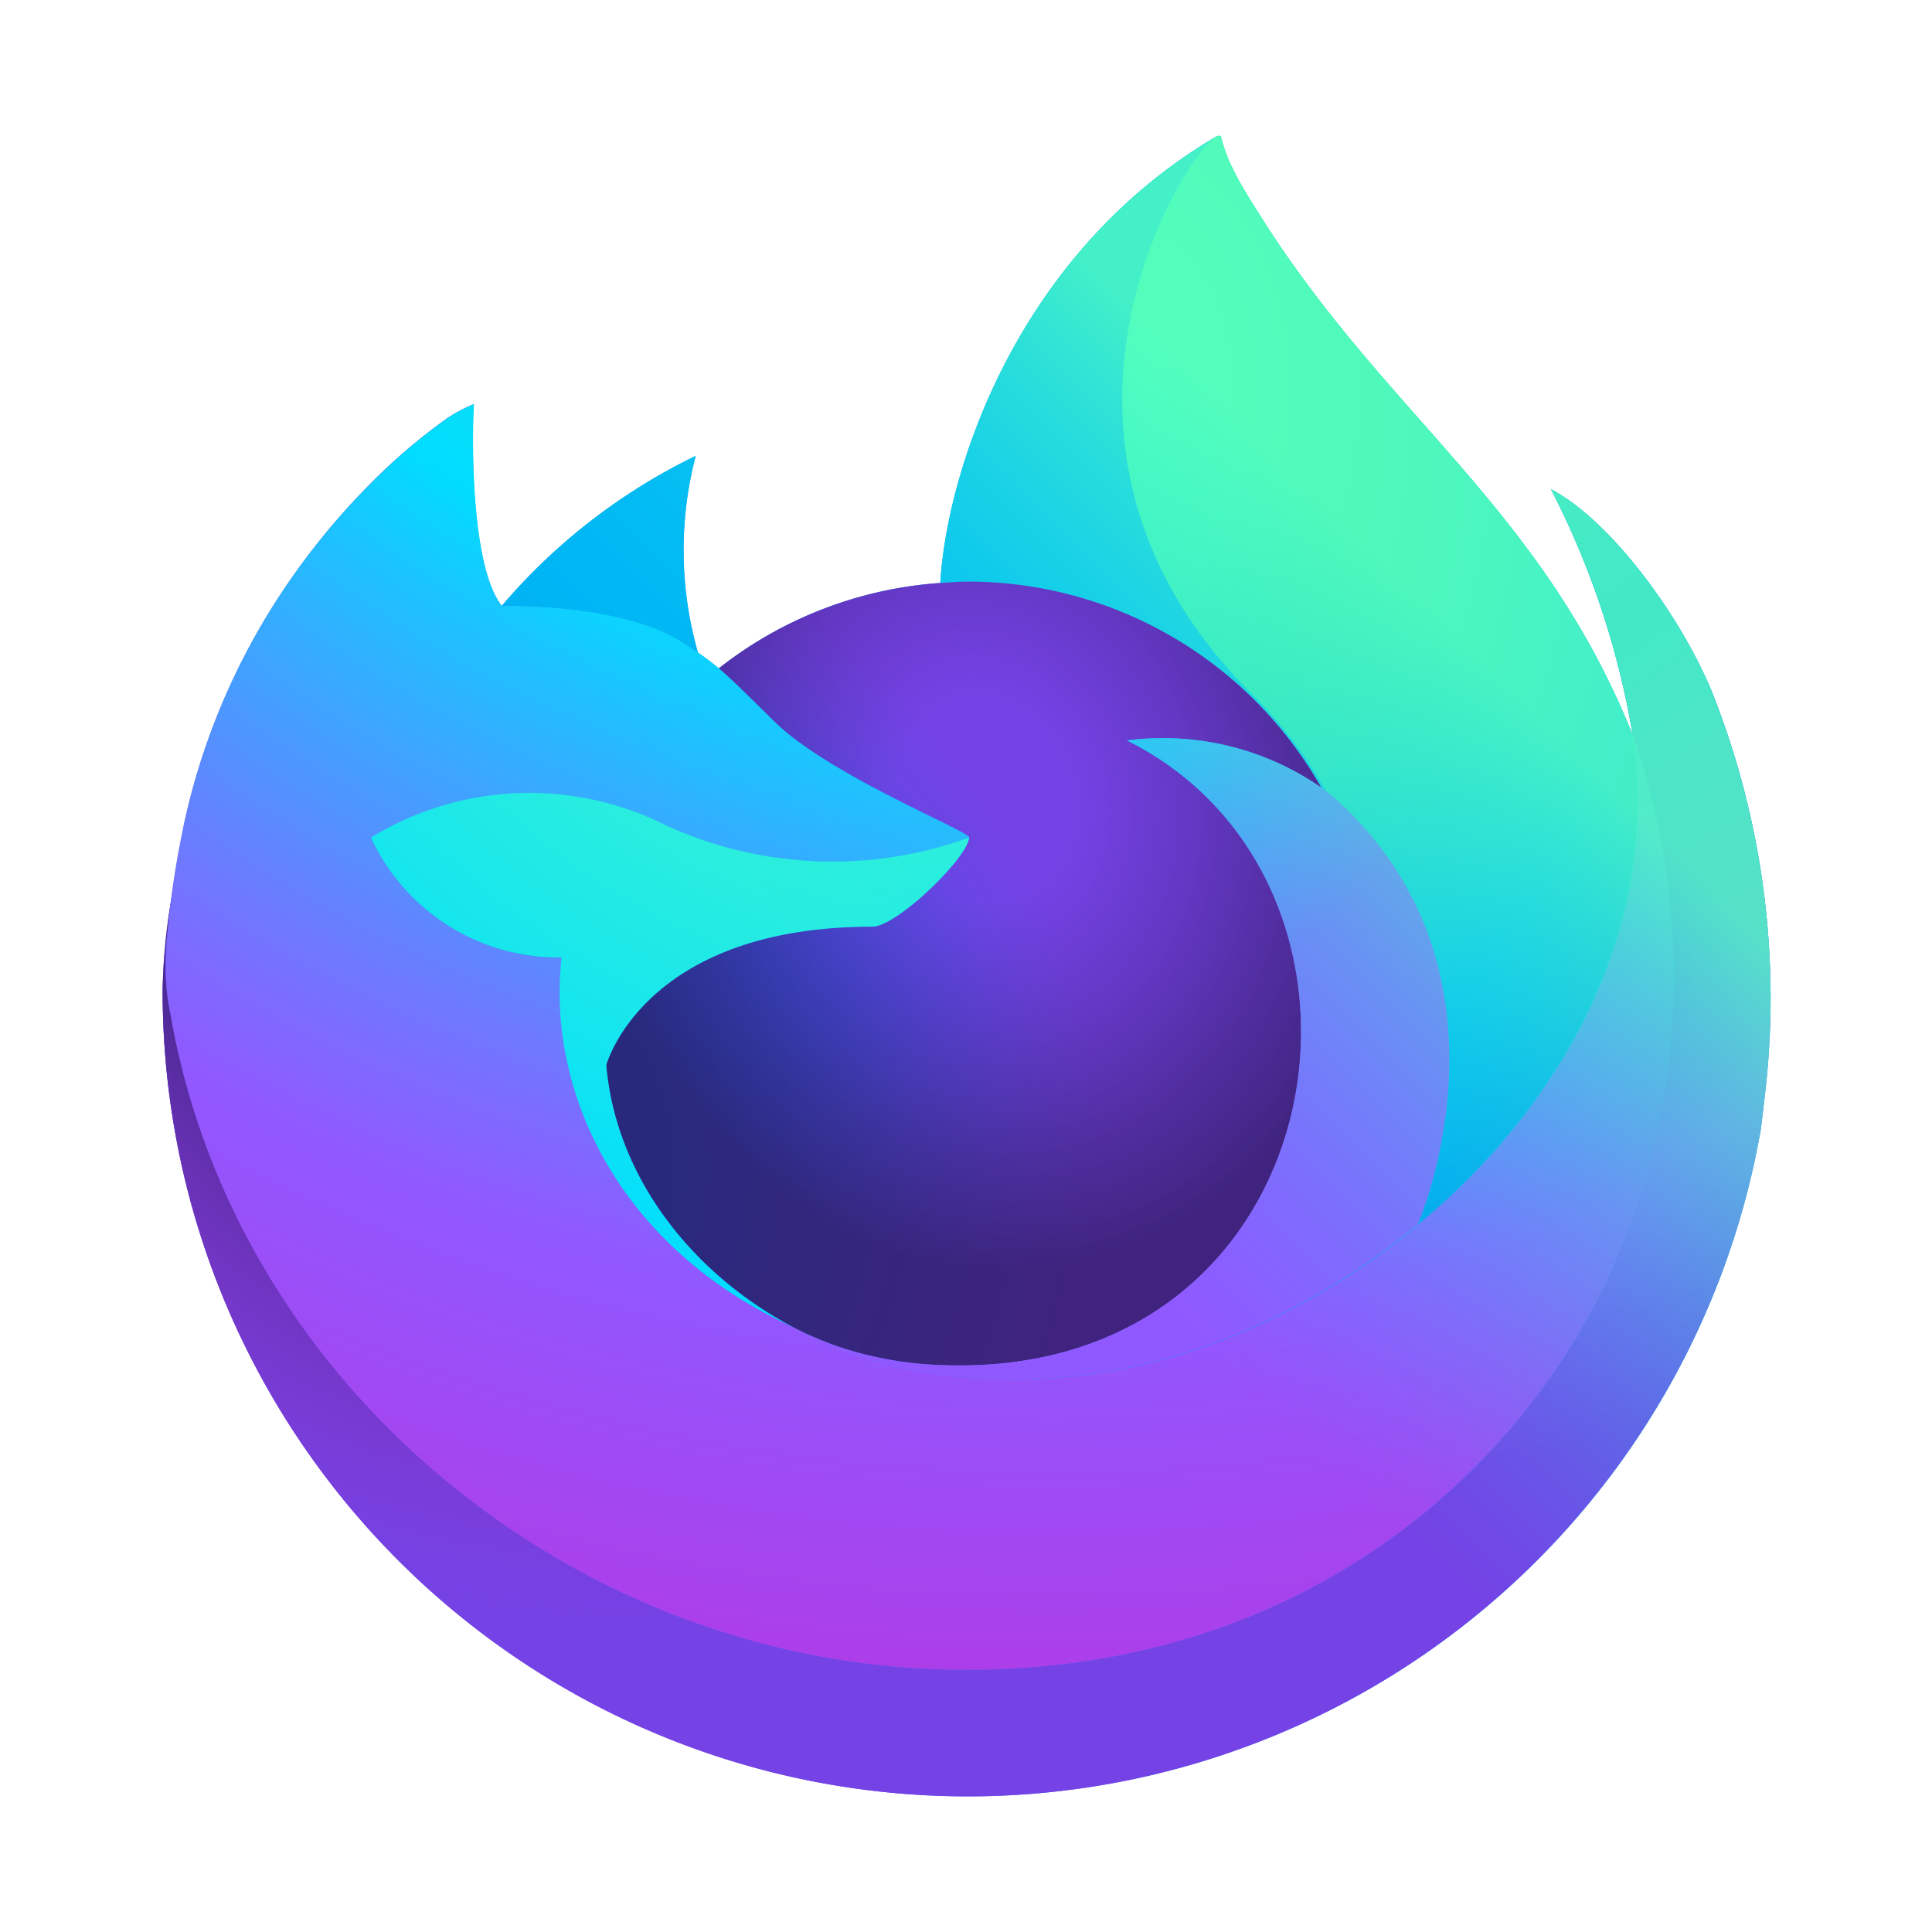 <?xml version="1.0" encoding="UTF-8"?>
<!-- Created with Inkscape (http://www.inkscape.org/) -->
<svg width="64" height="64" version="1.1" viewBox="0 0 16.933 16.933" xmlns="http://www.w3.org/2000/svg" xmlns:cc="http://creativecommons.org/ns#" xmlns:dc="http://purl.org/dc/elements/1.1/" xmlns:rdf="http://www.w3.org/1999/02/22-rdf-syntax-ns#">
 <defs>
  <linearGradient id="l" x1="70.013" x2="15.267" y1="12.061" y2="66.806" gradientTransform="matrix(.265 0 0 .265 18.258 -3.405)" gradientUnits="userSpaceOnUse">
   <stop stop-color="#54ffbd" stop-opacity=".8" offset=".167"/>
   <stop stop-color="#43f8ca" stop-opacity=".639" offset=".236"/>
   <stop stop-color="#27ede1" stop-opacity=".368" offset=".361"/>
   <stop stop-color="#12e4f1" stop-opacity=".169" offset=".466"/>
   <stop stop-color="#05dffb" stop-opacity=".046" offset=".545"/>
   <stop stop-color="#0df" stop-opacity="0" offset=".589"/>
  </linearGradient>
  <radialGradient id="k" cx="-9308.9" cy="-8503.9" r="80.686" gradientTransform="matrix(.265 0 0 .265 2496 2251.9)" gradientUnits="userSpaceOnUse">
   <stop stop-color="#54ffbd" offset=".094"/>
   <stop stop-color="#41f7cc" offset=".242"/>
   <stop stop-color="#0fe3f3" offset=".543"/>
   <stop stop-color="#0df" offset=".626"/>
  </radialGradient>
  <radialGradient id="j" cx="-9328.4" cy="-8508.2" r="73.72" gradientTransform="matrix(.265 0 0 .265 2496 2251.9)" gradientUnits="userSpaceOnUse">
   <stop stop-color="#3fe1b0" offset=".137"/>
   <stop stop-color="#0df" offset=".435"/>
   <stop stop-color="#1ec1ff" offset=".484"/>
   <stop stop-color="#7077ff" offset=".622"/>
   <stop stop-color="#9059ff" offset=".685"/>
  </radialGradient>
  <radialGradient id="i" cx="-9317.2" cy="-8522.9" r="86.499" gradientTransform="matrix(.028 .263 -.173 .018 -1182.5 2603.4)" gradientUnits="userSpaceOnUse">
   <stop stop-color="#54ffbd" offset="0"/>
   <stop stop-color="#4cf3b8" offset=".095"/>
   <stop stop-color="#3fe1b0" offset=".197"/>
   <stop stop-color="#33d8bd" offset=".257"/>
   <stop stop-color="#12c0e1" offset=".369"/>
   <stop stop-color="#00b3f4" offset=".423"/>
   <stop stop-color="#0060df" offset=".737"/>
  </radialGradient>
  <radialGradient id="h" cx="-9306" cy="-8536" r="118.08" gradientTransform="matrix(.265 0 0 .265 2496 2251.9)" gradientUnits="userSpaceOnUse">
   <stop stop-color="#3fe1b0" offset=".126"/>
   <stop stop-color="#0df" offset=".429"/>
   <stop stop-color="#1ec1ff" offset=".479"/>
   <stop stop-color="#7077ff" offset=".624"/>
   <stop stop-color="#9059ff" offset=".69"/>
   <stop stop-color="#b833e1" offset=".904"/>
  </radialGradient>
  <radialGradient id="g" cx="-9327.7" cy="-8518.4" r="27.676" gradientTransform="matrix(.265 0 0 .265 2496 2251.9)" gradientUnits="userSpaceOnUse">
   <stop stop-color="#0df" offset="0"/>
   <stop stop-color="#00d6fd" offset=".235"/>
   <stop stop-color="#00c3f8" offset=".572"/>
   <stop stop-color="#00b3f4" offset=".792"/>
  </radialGradient>
  <radialGradient id="f" cx="-9325.6" cy="-8491.5" r="20.397" gradientTransform="matrix(.257 -.062 .073 .301 3045.6 1982.8)" gradientUnits="userSpaceOnUse">
   <stop stop-color="#45278d" stop-opacity="0" offset=".206"/>
   <stop stop-color="#44268a" stop-opacity=".055" offset=".251"/>
   <stop stop-color="#371f6f" stop-opacity=".591" offset=".725"/>
   <stop stop-color="#321c64" stop-opacity=".8" offset=".956"/>
  </radialGradient>
  <radialGradient id="e" cx="-9335.6" cy="-8461" r="38.471" gradientTransform="matrix(.265 0 0 .265 2496 2251.9)" gradientUnits="userSpaceOnUse">
   <stop stop-color="#0060df" offset=".287"/>
   <stop stop-color="#2357e1" offset=".417"/>
   <stop stop-color="#4f4ce3" offset=".604"/>
   <stop stop-color="#6b45e4" offset=".748"/>
   <stop stop-color="#7542e5" offset=".833"/>
  </radialGradient>
  <radialGradient id="d" cx="-9317" cy="-8533.5" r="58.534" gradientTransform="matrix(.265 0 0 .265 2496 2251.9)" gradientUnits="userSpaceOnUse">
   <stop stop-color="#3fe1b0" offset=".132"/>
   <stop stop-color="#28d0c8" offset=".289"/>
   <stop stop-color="#00b3f4" offset=".526"/>
  </radialGradient>
  <radialGradient id="c" cx="-9326.7" cy="-8482.1" r="80.797" gradientTransform="matrix(.265 0 0 .265 2496 2251.9)" gradientUnits="userSpaceOnUse">
   <stop stop-color="#45278d" offset=".3"/>
   <stop stop-color="#562896" stop-opacity=".787" offset=".341"/>
   <stop stop-color="#782aa9" stop-opacity=".364" offset=".43"/>
   <stop stop-color="#8d2bb5" stop-opacity=".1" offset=".495"/>
   <stop stop-color="#952bb9" stop-opacity="0" offset=".53"/>
  </radialGradient>
  <radialGradient id="b" cx="-9297.2" cy="-8515.1" r="80.797" gradientTransform="matrix(.265 0 0 .265 2496 2251.9)" gradientUnits="userSpaceOnUse">
   <stop stop-color="#3fe1b0" offset=".108"/>
   <stop stop-color="#3bdcb3" offset=".122"/>
   <stop stop-color="#1bb3d3" offset=".254"/>
   <stop stop-color="#0799e6" offset=".358"/>
   <stop stop-color="#0090ed" offset=".42"/>
   <stop stop-color="#2482f1" offset=".487"/>
   <stop stop-color="#7165fb" offset=".64"/>
   <stop stop-color="#9059ff" offset=".71"/>
   <stop stop-color="#7d49ed" offset=".795"/>
   <stop stop-color="#7542e5" offset=".86"/>
  </radialGradient>
  <linearGradient id="a" x1="74.803" x2="7.742" y1="20.543" y2="62.786" gradientTransform="matrix(.265 0 0 .265 18.258 -3.405)" gradientUnits="userSpaceOnUse">
   <stop stop-color="#3fe1b0" offset="0"/>
   <stop stop-color="#00b3f4" offset=".406"/>
   <stop stop-color="#03b0f4" offset=".421"/>
   <stop stop-color="#5561e9" offset=".818"/>
   <stop stop-color="#7542e5" offset="1"/>
  </linearGradient>
  <style type="text/css"/>
  <style type="text/css"/>
 </defs>
 <g transform="matrix(.688 0 0 .688 -11.372 3.532)" stroke-width=".265">
  <path id="shape-base" d="m38.344 3.694c-0.446-1.072-1.349-2.23-2.057-2.595a10.654 10.654 0 0 1 1.038 3.112l0.002 0.017c-1.159-2.89-3.126-4.056-4.731-6.594a12.461 12.461 0 0 1-0.242-0.393 3.238 3.238 0 0 1-0.113-0.212 1.866 1.866 0 0 1-0.153-0.406 0.026 0.026 0 0 0-0.023-0.026 0.037 0.037 0 0 0-0.019 0c-0.001 0-0.003 0.002-5e-3 0.003-0.002 5.292e-4 -5e-3 0.003-0.007 0.004l4e-3 -0.007c-2.576 1.508-3.45 4.3-3.53 5.696a5.129 5.129 0 0 0-2.822 1.088 3.066 3.066 0 0 0-0.265-0.201 4.754 4.754 0 0 1-0.029-2.506 7.595 7.595 0 0 0-2.468 1.908h-0.005c-0.406-0.515-0.378-2.214-0.355-2.568a1.833 1.833 0 0 0-0.342 0.182 7.468 7.468 0 0 0-1.002 0.859 8.955 8.955 0 0 0-0.959 1.15v0.002-0.002a8.66 8.66 0 0 0-1.376 3.107l-0.014 0.068a16.375 16.375 0 0 0-0.101 0.64c0 0.008-0.002 0.015-0.002 0.022a9.773 9.773 0 0 0-0.166 1.414v0.053a10.255 10.255 0 0 0 20.36 1.734c0.017-0.132 0.031-0.263 0.047-0.397a10.545 10.545 0 0 0-0.665-5.151zm-11.819 8.027c0.048 0.023 0.093 0.048 0.142 0.07l0.007 0.004q-0.075-0.036-0.149-0.074zm2.349-6.185m8.454-1.305v-0.01l0.002 0.011z" fill="url(#a)"/>
  <path id="body-outer-ring" d="m38.344 3.694c-0.446-1.072-1.349-2.23-2.057-2.595a10.654 10.654 0 0 1 1.038 3.112v0.01l0.002 0.011a9.287 9.287 0 0 1-0.319 6.921c-1.175 2.522-4.02 5.106-8.473 4.981-4.811-0.136-9.049-3.707-9.841-8.383-0.144-0.737 0-1.111 0.072-1.71a7.64 7.64 0 0 0-0.165 1.415v0.053a10.255 10.255 0 0 0 20.36 1.734c0.017-0.132 0.031-0.263 0.047-0.397a10.545 10.545 0 0 0-0.665-5.151z" fill="url(#b)"/>
  <path id="body-outer-ring-shadow" d="m38.344 3.694c-0.446-1.072-1.349-2.23-2.057-2.595a10.654 10.654 0 0 1 1.038 3.112v0.01l0.002 0.011a9.287 9.287 0 0 1-0.319 6.921c-1.175 2.522-4.02 5.106-8.473 4.981-4.811-0.136-9.049-3.707-9.841-8.383-0.144-0.737 0-1.111 0.072-1.71a7.64 7.64 0 0 0-0.165 1.415v0.053a10.255 10.255 0 0 0 20.36 1.734c0.017-0.132 0.031-0.263 0.047-0.397a10.545 10.545 0 0 0-0.665-5.151z" fill="url(#c)"/>
  <path id="tail-tip" d="m33.361 4.899c0.022 0.016 0.043 0.031 0.064 0.047a5.583 5.583 0 0 0-0.952-1.242c-3.187-3.188-0.835-6.912-0.439-7.101l4e-3 -0.006c-2.576 1.508-3.45 4.3-3.53 5.696 0.12-0.008 0.238-0.018 0.36-0.018a5.175 5.175 0 0 1 4.493 2.624z" fill="url(#d)"/>
  <path id="globe-base" d="m28.874 5.536c-0.017 0.255-0.918 1.135-1.233 1.135-2.916 0-3.389 1.764-3.389 1.764 0.129 1.485 1.164 2.709 2.415 3.356a3.556 3.556 0 0 0 0.173 0.083q0.151 0.067 0.301 0.123a4.56 4.56 0 0 0 1.334 0.257c5.111 0.24 6.101-6.112 2.413-7.955a3.54 3.54 0 0 1 2.473 0.6 5.175 5.175 0 0 0-4.493-2.624c-0.122 0-0.241 0.01-0.36 0.018a5.129 5.129 0 0 0-2.822 1.088c0.156 0.132 0.333 0.309 0.705 0.675 0.696 0.686 2.48 1.396 2.484 1.479z" fill="url(#e)"/>
  <path id="globe-shadow" d="m28.874 5.536c-0.017 0.255-0.918 1.135-1.233 1.135-2.916 0-3.389 1.764-3.389 1.764 0.129 1.485 1.164 2.709 2.415 3.356a3.556 3.556 0 0 0 0.173 0.083q0.151 0.067 0.301 0.123a4.56 4.56 0 0 0 1.334 0.257c5.111 0.24 6.101-6.112 2.413-7.955a3.54 3.54 0 0 1 2.473 0.6 5.175 5.175 0 0 0-4.493-2.624c-0.122 0-0.241 0.01-0.36 0.018a5.129 5.129 0 0 0-2.822 1.088c0.156 0.132 0.333 0.309 0.705 0.675 0.696 0.686 2.48 1.396 2.484 1.479z" fill="url(#f)"/>
  <path id="ear" d="m25.207 3.041a6.581 6.581 0 0 1 0.212 0.14 4.754 4.754 0 0 1-0.029-2.506 7.595 7.595 0 0 0-2.468 1.908c0.05-0.001 1.538-0.028 2.285 0.458z" fill="url(#g)"/>
  <path id="body" d="m18.696 7.751c0.791 4.676 5.029 8.246 9.841 8.383 4.453 0.126 7.298-2.459 8.473-4.981a9.287 9.287 0 0 0 0.319-6.921v-0.01c0-0.008-0.002-0.012 0-0.01l0.002 0.017c0.364 2.375-0.844 4.676-2.733 6.232l-0.006 0.013c-3.68 2.997-7.201 1.808-7.914 1.323q-0.075-0.036-0.149-0.074c-2.146-1.026-3.032-2.98-2.842-4.657a2.633 2.633 0 0 1-2.429-1.528 3.868 3.868 0 0 1 3.77-0.151 5.106 5.106 0 0 0 3.85 0.151c-4e-3 -0.083-1.788-0.794-2.484-1.479-0.372-0.366-0.548-0.543-0.705-0.675a3.066 3.066 0 0 0-0.265-0.201 14.352 14.352 0 0 0-0.212-0.14c-0.748-0.486-2.235-0.46-2.285-0.458h-0.005c-0.406-0.515-0.378-2.214-0.355-2.568a1.833 1.833 0 0 0-0.342 0.182 7.468 7.468 0 0 0-1.002 0.859 8.955 8.955 0 0 0-0.963 1.147v0.002-0.002a8.66 8.66 0 0 0-1.376 3.107c-5e-3 0.021-0.369 1.614-0.19 2.44z" fill="url(#h)"/>
  <path id="tail-flame" d="m32.472 3.704a5.583 5.583 0 0 1 0.952 1.244 2.139 2.139 0 0 1 0.154 0.126c2.325 2.143 1.107 5.173 1.016 5.388 1.889-1.556 3.096-3.857 2.733-6.232-1.16-2.892-3.126-4.057-4.732-6.595a12.461 12.461 0 0 1-0.242-0.393 3.238 3.238 0 0 1-0.113-0.212 1.866 1.866 0 0 1-0.153-0.406 0.026 0.026 0 0 0-0.023-0.026 0.037 0.037 0 0 0-0.019 0c-0.001 0-0.003 0.002-5e-3 0.003-0.002 5.292e-4 -5e-3 0.003-0.007 0.004-0.397 0.188-2.748 3.912 0.439 7.1z" fill="url(#i)"/>
  <path id="tail-small" d="m33.577 5.072a2.139 2.139 0 0 0-0.154-0.126c-0.021-0.016-0.042-0.031-0.064-0.047a3.54 3.54 0 0 0-2.473-0.6c3.688 1.844 2.699 8.194-2.413 7.955a4.56 4.56 0 0 1-1.334-0.257q-0.151-0.056-0.301-0.123a3.821 3.821 0 0 1-0.173-0.083l0.007 0.004c0.713 0.487 4.233 1.675 7.914-1.323l0.006-0.013c0.092-0.214 1.31-3.244-1.016-5.387z" fill="url(#j)"/>
  <path id="cheek-tufts" d="m24.252 8.435s0.473-1.764 3.389-1.764c0.315 0 1.217-0.88 1.233-1.135a5.106 5.106 0 0 1-3.85-0.151 3.868 3.868 0 0 0-3.77 0.151 2.633 2.633 0 0 0 2.429 1.528c-0.19 1.677 0.696 3.631 2.842 4.657 0.048 0.023 0.093 0.048 0.142 0.07-1.252-0.647-2.286-1.87-2.415-3.356z" fill="url(#k)"/>
  <path id="overlay-green" d="m38.344 3.694c-0.446-1.072-1.349-2.23-2.057-2.595a10.654 10.654 0 0 1 1.038 3.112l0.002 0.017c-1.159-2.89-3.126-4.056-4.731-6.594a12.461 12.461 0 0 1-0.242-0.393 3.238 3.238 0 0 1-0.113-0.212 1.866 1.866 0 0 1-0.153-0.406 0.026 0.026 0 0 0-0.023-0.026 0.037 0.037 0 0 0-0.019 0c-0.001 0-0.003 0.002-5e-3 0.003-0.002 5.292e-4 -5e-3 0.003-0.007 0.004l4e-3 -0.007c-2.576 1.508-3.45 4.3-3.53 5.696 0.12-0.008 0.238-0.018 0.36-0.018a5.175 5.175 0 0 1 4.493 2.624 3.54 3.54 0 0 0-2.473-0.6c3.688 1.844 2.699 8.194-2.413 7.955a4.56 4.56 0 0 1-1.334-0.257q-0.151-0.056-0.301-0.123a3.821 3.821 0 0 1-0.173-0.083l0.007 0.004q-0.075-0.036-0.149-0.074c0.048 0.023 0.093 0.048 0.142 0.07-1.252-0.647-2.286-1.871-2.415-3.356 0 0 0.473-1.764 3.389-1.764 0.315 0 1.217-0.88 1.233-1.135-4e-3 -0.083-1.788-0.794-2.484-1.479-0.372-0.366-0.548-0.543-0.705-0.675a3.066 3.066 0 0 0-0.265-0.201 4.754 4.754 0 0 1-0.029-2.506 7.595 7.595 0 0 0-2.468 1.908h-0.005c-0.406-0.515-0.378-2.214-0.355-2.568a1.833 1.833 0 0 0-0.342 0.182 7.468 7.468 0 0 0-1.002 0.859 8.955 8.955 0 0 0-0.959 1.15v0.002-0.002a8.66 8.66 0 0 0-1.376 3.107l-0.014 0.068c-0.019 0.09-0.106 0.548-0.118 0.647v0a11.931 11.931 0 0 0-0.151 1.429v0.053a10.255 10.255 0 0 0 20.36 1.734c0.017-0.132 0.031-0.263 0.047-0.397a10.545 10.545 0 0 0-0.665-5.151zm-1.017 0.527 0.002 0.011z" fill="url(#l)"/>
 </g>
</svg>
